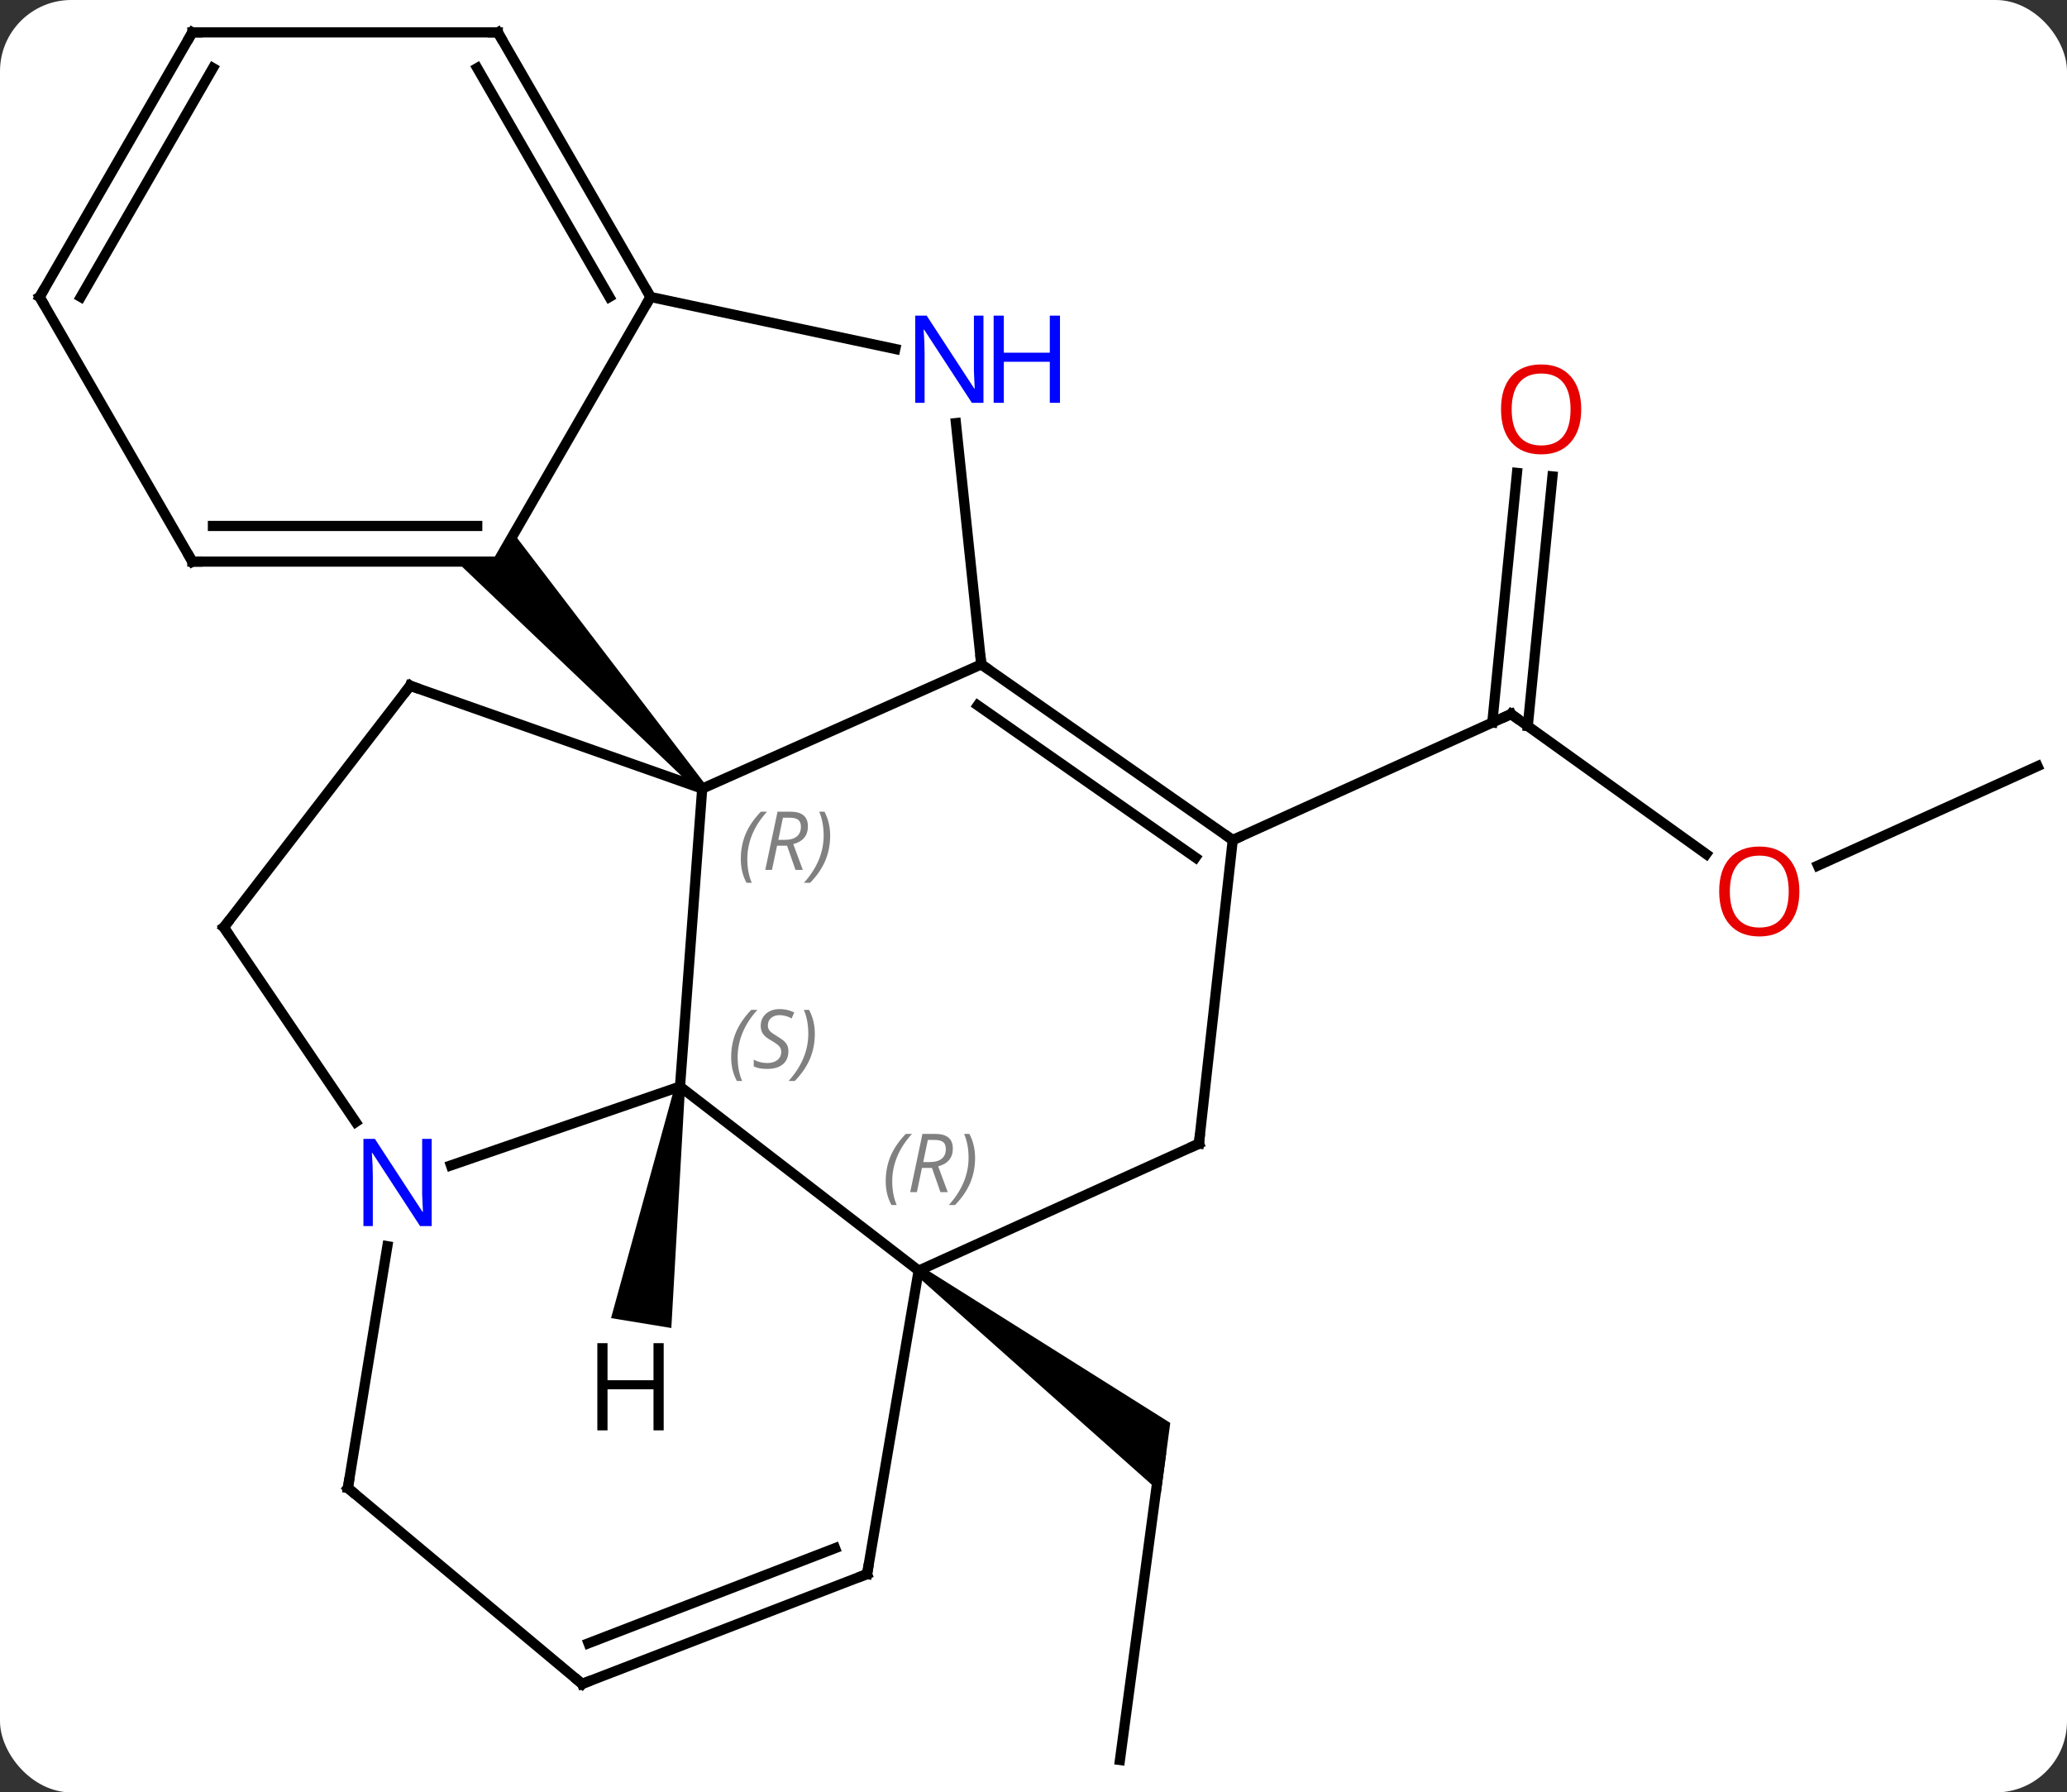 <svg width="203" viewBox="0 0 203 176" style="fill-opacity:1; color-rendering:auto; color-interpolation:auto; text-rendering:auto; stroke:black; stroke-linecap:square; stroke-miterlimit:10; shape-rendering:auto; stroke-opacity:1; fill:black; stroke-dasharray:none; font-weight:normal; stroke-width:1; font-family:'Open Sans'; font-style:normal; stroke-linejoin:miter; font-size:12; stroke-dashoffset:0; image-rendering:auto;" height="176" class="cas-substance-image" xmlns:xlink="http://www.w3.org/1999/xlink" xmlns="http://www.w3.org/2000/svg"><rect x="0" y="0" width="203" height="176" fill="#333333" stroke="none"/><svg class="cas-substance-single-component"><rect y="0" x="0" width="203" stroke="none" ry="7" rx="7" height="176" fill="white" class="cas-substance-group"/><svg y="0" x="0" width="203" viewBox="0 0 203 176" style="fill:black;" height="176" class="cas-substance-single-component-image"><svg><g><g transform="translate(102,88)" style="text-rendering:geometricPrecision; color-rendering:optimizeQuality; color-interpolation:linearRGB; stroke-linecap:butt; image-rendering:optimizeQuality;"><line y2="84.819" y1="55.086" x2="7.989" x1="11.976" style="fill:none;"/><path style="stroke:none;" d="M-12.086 37.161 L-11.476 36.369 L12.932 51.719 L12.011 58.586 Z"/><line y2="-4.136" y1="-17.883" x2="65.568" x1="46.401" style="fill:none;"/><line y2="-41.222" y1="-16.705" x2="50.467" x1="48.043" style="fill:none;"/><line y2="-41.566" y1="-17.05" x2="46.984" x1="44.56" style="fill:none;"/><line y2="-5.511" y1="-17.883" x2="19.068" x1="46.401" style="fill:none;"/><line y2="-12.768" y1="-3.006" x2="98.109" x1="76.539" style="fill:none;"/><line y2="18.69" y1="-10.563" x2="-35.217" x1="-33.036" style="fill:none;"/><line y2="-22.764" y1="-10.563" x2="-5.628" x1="-33.036" style="fill:none;"/><path style="stroke:none;" d="M-32.664 -10.898 L-33.408 -10.228 L-57.146 -32.856 L-53.109 -32.856 L-51.532 -35.588 Z"/><line y2="-20.667" y1="-10.563" x2="-61.722" x1="-33.036" style="fill:none;"/><line y2="36.765" y1="18.69" x2="-11.781" x1="-35.217" style="fill:none;"/><line y2="26.432" y1="18.69" x2="-57.712" x1="-35.217" style="fill:none;"/><line y2="-5.511" y1="-22.764" x2="19.068" x1="-5.628" style="fill:none;"/><line y2="-3.799" y1="-18.738" x2="15.407" x1="-5.976" style="fill:none;"/><line y2="-46.457" y1="-22.764" x2="-8.12" x1="-5.628" style="fill:none;"/><line y2="-58.839" y1="-32.856" x2="-38.109" x1="-53.109" style="fill:none;"/><line y2="-32.856" y1="-32.856" x2="-83.109" x1="-53.109" style="fill:none;"/><line y2="-36.356" y1="-36.356" x2="-81.088" x1="-55.13" style="fill:none;"/><line y2="3.057" y1="-20.667" x2="-80.016" x1="-61.722" style="fill:none;"/><line y2="24.297" y1="36.765" x2="15.747" x1="-11.781" style="fill:none;"/><line y2="66.558" y1="36.765" x2="-16.842" x1="-11.781" style="fill:none;"/><line y2="3.057" y1="22.174" x2="-80.016" x1="-67.062" style="fill:none;"/><line y2="58.11" y1="34.366" x2="-67.836" x1="-63.957" style="fill:none;"/><line y2="24.297" y1="-5.511" x2="15.747" x1="19.068" style="fill:none;"/><line y2="-58.839" y1="-53.73" x2="-38.109" x1="-14.074" style="fill:none;"/><line y2="-84.819" y1="-58.839" x2="-53.109" x1="-38.109" style="fill:none;"/><line y2="-81.319" y1="-58.839" x2="-55.13" x1="-42.151" style="fill:none;"/><line y2="-58.839" y1="-32.856" x2="-98.109" x1="-83.109" style="fill:none;"/><line y2="77.346" y1="66.558" x2="-44.829" x1="-16.842" style="fill:none;"/><line y2="73.353" y1="64.019" x2="-44.202" x1="-19.986" style="fill:none;"/><line y2="77.346" y1="58.11" x2="-44.829" x1="-67.836" style="fill:none;"/><line y2="-84.819" y1="-84.819" x2="-83.109" x1="-53.109" style="fill:none;"/><line y2="-84.819" y1="-58.839" x2="-83.109" x1="-98.109" style="fill:none;"/><line y2="-81.319" y1="-58.839" x2="-81.088" x1="-94.067" style="fill:none;"/><path style="stroke:none;" d="M-35.71 18.609 L-34.724 18.771 L-36.069 42.4 L-41.99 41.428 Z"/><path style="fill:none; stroke-miterlimit:5;" d="M46.807 -17.592 L46.401 -17.883 L45.946 -17.677"/></g><g transform="translate(102,88)" style="stroke-linecap:butt; fill:rgb(230,0,0); text-rendering:geometricPrecision; color-rendering:optimizeQuality; image-rendering:optimizeQuality; font-family:'Open Sans'; stroke:rgb(230,0,0); color-interpolation:linearRGB; stroke-miterlimit:5;"><path style="stroke:none;" d="M74.716 -0.469 Q74.716 1.593 73.677 2.773 Q72.638 3.953 70.795 3.953 Q68.904 3.953 67.873 2.788 Q66.841 1.624 66.841 -0.485 Q66.841 -2.579 67.873 -3.727 Q68.904 -4.876 70.795 -4.876 Q72.654 -4.876 73.685 -3.704 Q74.716 -2.532 74.716 -0.469 ZM67.888 -0.469 Q67.888 1.265 68.631 2.171 Q69.373 3.078 70.795 3.078 Q72.216 3.078 72.943 2.179 Q73.67 1.281 73.67 -0.469 Q73.67 -2.204 72.943 -3.094 Q72.216 -3.985 70.795 -3.985 Q69.373 -3.985 68.631 -3.087 Q67.888 -2.188 67.888 -0.469 Z"/><path style="stroke:none;" d="M53.291 -47.806 Q53.291 -45.744 52.251 -44.564 Q51.212 -43.384 49.369 -43.384 Q47.478 -43.384 46.447 -44.548 Q45.416 -45.713 45.416 -47.822 Q45.416 -49.916 46.447 -51.064 Q47.478 -52.213 49.369 -52.213 Q51.228 -52.213 52.259 -51.041 Q53.291 -49.869 53.291 -47.806 ZM46.462 -47.806 Q46.462 -46.072 47.205 -45.166 Q47.947 -44.259 49.369 -44.259 Q50.791 -44.259 51.517 -45.158 Q52.244 -46.056 52.244 -47.806 Q52.244 -49.541 51.517 -50.431 Q50.791 -51.322 49.369 -51.322 Q47.947 -51.322 47.205 -50.423 Q46.462 -49.525 46.462 -47.806 Z"/></g><g transform="translate(102,88)" style="stroke-linecap:butt; font-size:8.4px; fill:gray; text-rendering:geometricPrecision; image-rendering:optimizeQuality; color-rendering:optimizeQuality; font-family:'Open Sans'; font-style:italic; stroke:gray; color-interpolation:linearRGB; stroke-miterlimit:5;"><path style="stroke:none;" d="M-29.247 -3.644 Q-29.247 -4.972 -28.778 -6.097 Q-28.309 -7.222 -27.278 -8.3 L-26.668 -8.3 Q-27.637 -7.238 -28.122 -6.066 Q-28.606 -4.894 -28.606 -3.66 Q-28.606 -2.332 -28.168 -1.316 L-28.684 -1.316 Q-29.247 -2.347 -29.247 -3.644 ZM-25.686 -4.957 L-26.186 -2.582 L-26.843 -2.582 L-25.64 -8.3 L-24.39 -8.3 Q-22.655 -8.3 -22.655 -6.863 Q-22.655 -5.503 -24.093 -5.113 L-23.155 -2.582 L-23.874 -2.582 L-24.702 -4.957 L-25.686 -4.957 ZM-25.108 -7.707 Q-25.499 -5.785 -25.561 -5.535 L-24.905 -5.535 Q-24.155 -5.535 -23.749 -5.863 Q-23.343 -6.191 -23.343 -6.816 Q-23.343 -7.285 -23.601 -7.496 Q-23.858 -7.707 -24.452 -7.707 L-25.108 -7.707 ZM-20.469 -5.957 Q-20.469 -4.628 -20.946 -3.496 Q-21.422 -2.363 -22.438 -1.316 L-23.047 -1.316 Q-21.11 -3.472 -21.11 -5.957 Q-21.11 -7.285 -21.547 -8.3 L-21.032 -8.3 Q-20.469 -7.238 -20.469 -5.957 Z"/><path style="stroke:none;" d="M-30.193 15.818 Q-30.193 14.49 -29.725 13.365 Q-29.256 12.24 -28.225 11.162 L-27.615 11.162 Q-28.584 12.224 -29.068 13.396 Q-29.553 14.568 -29.553 15.803 Q-29.553 17.131 -29.115 18.146 L-29.631 18.146 Q-30.193 17.115 -30.193 15.818 ZM-24.571 15.224 Q-24.571 16.053 -25.118 16.506 Q-25.665 16.959 -26.665 16.959 Q-27.071 16.959 -27.383 16.904 Q-27.696 16.849 -27.977 16.709 L-27.977 16.053 Q-27.352 16.381 -26.649 16.381 Q-26.024 16.381 -25.649 16.084 Q-25.274 15.787 -25.274 15.271 Q-25.274 14.959 -25.477 14.732 Q-25.68 14.506 -26.243 14.178 Q-26.837 13.849 -27.063 13.521 Q-27.29 13.193 -27.29 12.74 Q-27.29 12.006 -26.774 11.545 Q-26.258 11.084 -25.415 11.084 Q-25.04 11.084 -24.704 11.162 Q-24.368 11.24 -23.993 11.412 L-24.258 12.006 Q-24.508 11.849 -24.829 11.764 Q-25.149 11.678 -25.415 11.678 Q-25.946 11.678 -26.266 11.951 Q-26.587 12.224 -26.587 12.693 Q-26.587 12.896 -26.516 13.045 Q-26.446 13.193 -26.305 13.326 Q-26.165 13.459 -25.743 13.709 Q-25.18 14.053 -24.977 14.248 Q-24.774 14.443 -24.672 14.678 Q-24.571 14.912 -24.571 15.224 ZM-21.976 13.506 Q-21.976 14.834 -22.453 15.967 Q-22.93 17.099 -23.945 18.146 L-24.555 18.146 Q-22.617 15.99 -22.617 13.506 Q-22.617 12.178 -23.055 11.162 L-22.539 11.162 Q-21.976 12.224 -21.976 13.506 Z"/><path style="fill:none; stroke:black;" d="M-5.218 -22.478 L-5.628 -22.764 L-5.68 -23.261"/><path style="fill:none; stroke:black;" d="M-61.25 -20.501 L-61.722 -20.667 L-62.027 -20.271"/><path style="stroke:none;" d="M-15.014 27.996 Q-15.014 26.668 -14.545 25.543 Q-14.076 24.418 -13.045 23.34 L-12.436 23.34 Q-13.404 24.402 -13.889 25.574 Q-14.373 26.746 -14.373 27.98 Q-14.373 29.309 -13.936 30.324 L-14.451 30.324 Q-15.014 29.293 -15.014 27.996 ZM-11.454 26.684 L-11.954 29.059 L-12.61 29.059 L-11.407 23.34 L-10.157 23.34 Q-8.422 23.34 -8.422 24.777 Q-8.422 26.137 -9.86 26.527 L-8.922 29.059 L-9.641 29.059 L-10.469 26.684 L-11.454 26.684 ZM-10.876 23.934 Q-11.266 25.855 -11.329 26.105 L-10.672 26.105 Q-9.922 26.105 -9.516 25.777 Q-9.11 25.449 -9.11 24.824 Q-9.11 24.355 -9.368 24.145 Q-9.626 23.934 -10.219 23.934 L-10.876 23.934 ZM-6.237 25.684 Q-6.237 27.012 -6.713 28.145 Q-7.19 29.277 -8.205 30.324 L-8.815 30.324 Q-6.877 28.168 -6.877 25.684 Q-6.877 24.355 -7.315 23.34 L-6.799 23.34 Q-6.237 24.402 -6.237 25.684 Z"/></g><g transform="translate(102,88)" style="stroke-linecap:butt; fill:rgb(0,5,255); text-rendering:geometricPrecision; color-rendering:optimizeQuality; image-rendering:optimizeQuality; font-family:'Open Sans'; stroke:rgb(0,5,255); color-interpolation:linearRGB; stroke-miterlimit:5;"><path style="stroke:none;" d="M-59.603 32.392 L-60.744 32.392 L-65.432 25.205 L-65.478 25.205 Q-65.385 26.47 -65.385 27.517 L-65.385 32.392 L-66.307 32.392 L-66.307 23.83 L-65.182 23.83 L-60.51 30.986 L-60.463 30.986 Q-60.463 30.83 -60.51 29.97 Q-60.557 29.111 -60.541 28.736 L-60.541 23.83 L-59.603 23.83 L-59.603 32.392 Z"/><path style="fill:none; stroke:black;" d="M18.658 -5.797 L19.068 -5.511 L19.523 -5.717"/><path style="stroke:none;" d="M-5.414 -48.446 L-6.555 -48.446 L-11.243 -55.633 L-11.289 -55.633 Q-11.196 -54.368 -11.196 -53.321 L-11.196 -48.446 L-12.118 -48.446 L-12.118 -57.008 L-10.993 -57.008 L-6.321 -49.852 L-6.274 -49.852 Q-6.274 -50.008 -6.321 -50.868 Q-6.368 -51.727 -6.352 -52.102 L-6.352 -57.008 L-5.414 -57.008 L-5.414 -48.446 Z"/><path style="stroke:none;" d="M2.101 -48.446 L1.101 -48.446 L1.101 -52.477 L-3.414 -52.477 L-3.414 -48.446 L-4.414 -48.446 L-4.414 -57.008 L-3.414 -57.008 L-3.414 -53.368 L1.101 -53.368 L1.101 -57.008 L2.101 -57.008 L2.101 -48.446 Z"/><path style="fill:none; stroke:black;" d="M-38.359 -59.272 L-38.109 -58.839 L-38.359 -58.406"/><path style="fill:none; stroke:black;" d="M-82.609 -32.856 L-83.109 -32.856 L-83.359 -33.289"/><path style="fill:none; stroke:black;" d="M-79.711 2.661 L-80.016 3.057 L-79.736 3.471"/><path style="fill:none; stroke:black;" d="M15.291 24.503 L15.747 24.297 L15.802 23.8"/><path style="fill:none; stroke:black;" d="M-16.758 66.065 L-16.842 66.558 L-17.308 66.738"/><path style="fill:none; stroke:black;" d="M-67.755 57.617 L-67.836 58.11 L-67.452 58.431"/><path style="fill:none; stroke:black;" d="M-52.859 -84.386 L-53.109 -84.819 L-53.609 -84.819"/><path style="fill:none; stroke:black;" d="M-97.859 -58.406 L-98.109 -58.839 L-97.859 -59.272"/><path style="fill:none; stroke:black;" d="M-44.362 77.166 L-44.829 77.346 L-45.213 77.025"/><path style="fill:none; stroke:black;" d="M-82.609 -84.819 L-83.109 -84.819 L-83.359 -84.386"/><path style="fill:black; stroke:none;" d="M-36.819 52.45 L-37.819 52.45 L-37.819 48.419 L-42.335 48.419 L-42.335 52.45 L-43.335 52.45 L-43.335 43.888 L-42.335 43.888 L-42.335 47.528 L-37.819 47.528 L-37.819 43.888 L-36.819 43.888 L-36.819 52.45 Z"/></g></g></svg></svg></svg></svg>